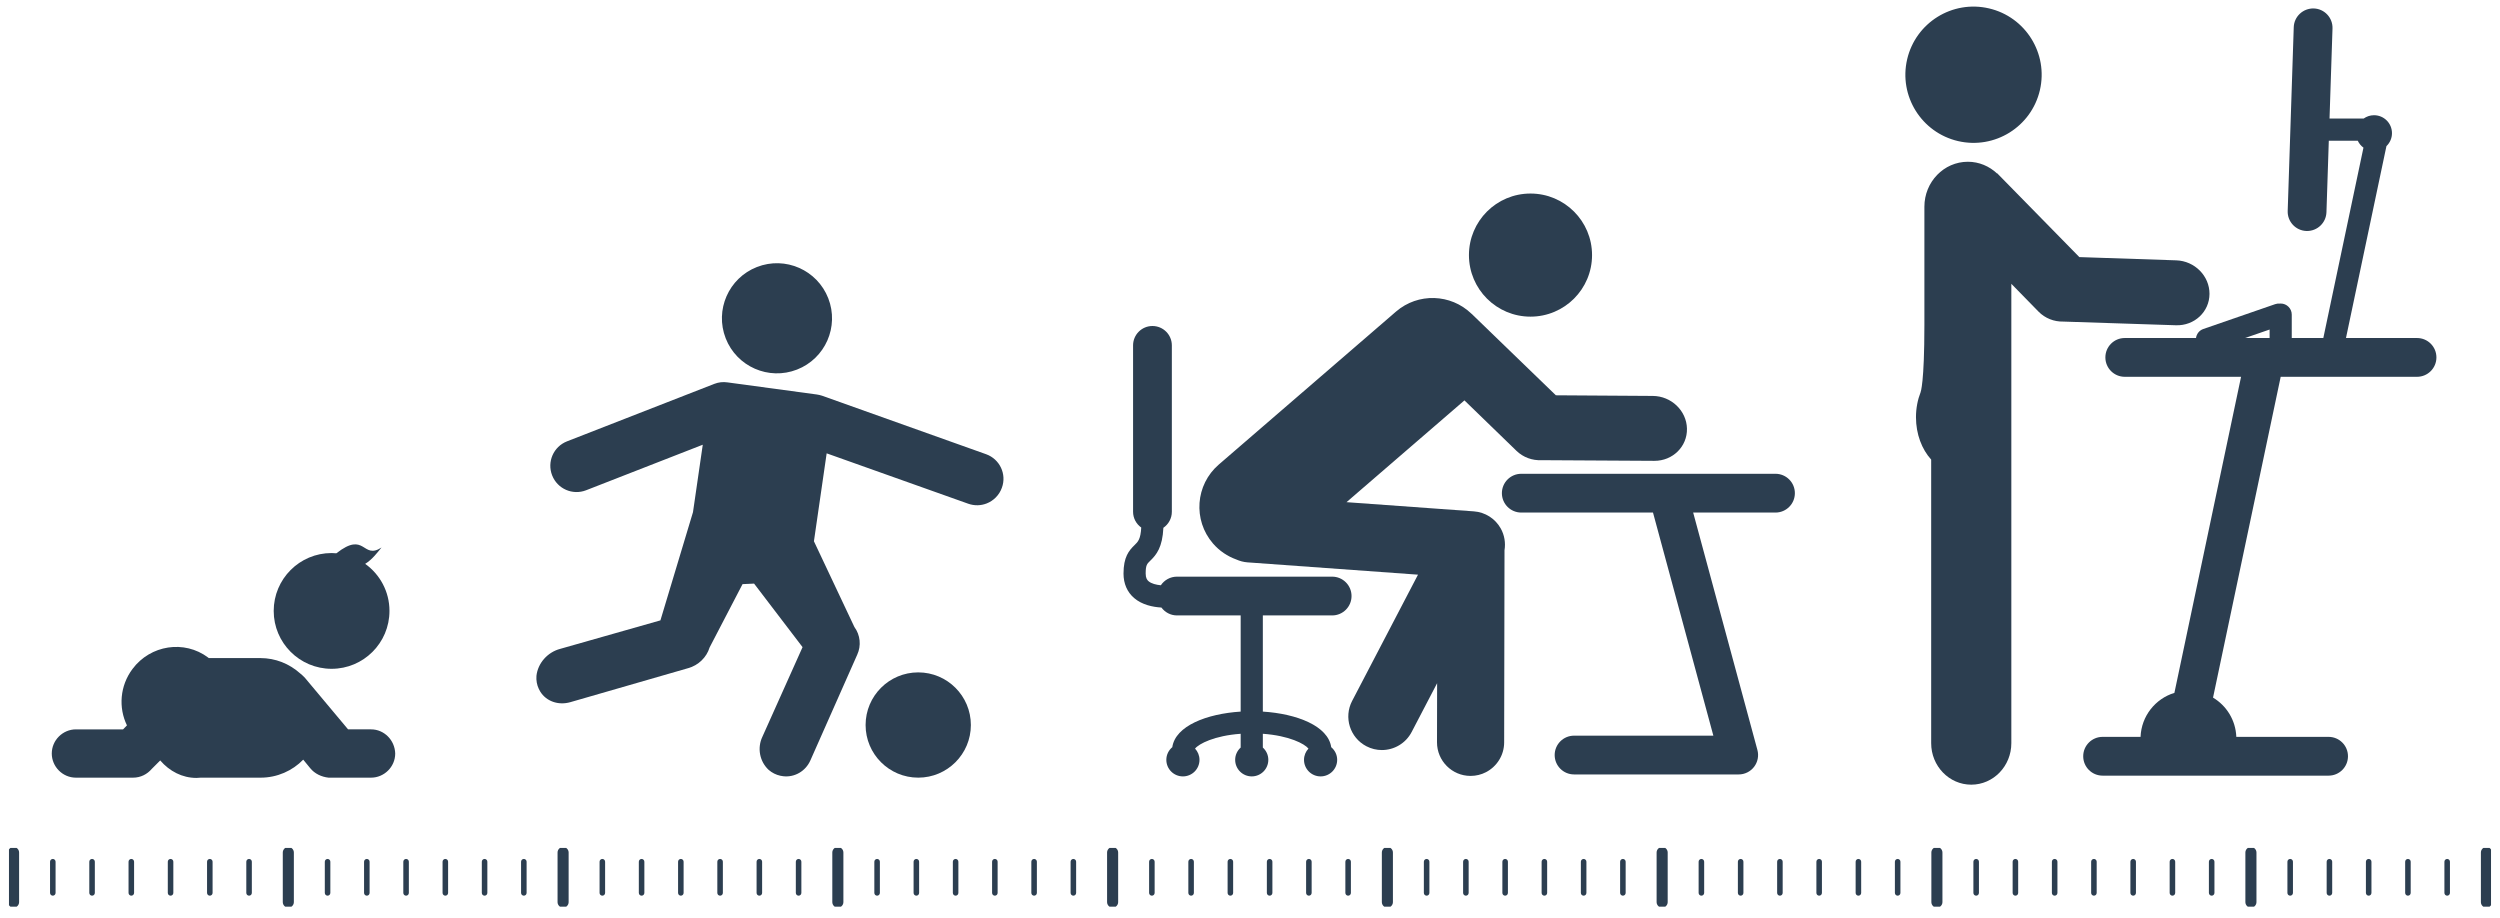 <?xml version="1.0" encoding="utf-8"?>
<!-- Generator: Adobe Illustrator 16.0.4, SVG Export Plug-In . SVG Version: 6.00 Build 0)  -->
<!DOCTYPE svg PUBLIC "-//W3C//DTD SVG 1.1//EN" "http://www.w3.org/Graphics/SVG/1.1/DTD/svg11.dtd">
<svg version="1.1" id="Layer_1" xmlns="http://www.w3.org/2000/svg" xmlns:xlink="http://www.w3.org/1999/xlink" x="0px" y="0px"
	 width="612px" height="224.667px" viewBox="0 0 612 224.667" enable-background="new 0 0 612 224.667" xml:space="preserve">
<g>
	<path fill="#2c3e50" d="M185.304,65.361c6.933-2.705,14.749,0.724,17.455,7.659c2.707,6.935-0.722,14.749-7.655,17.454
		c-6.934,2.704-14.75-0.72-17.455-7.655C174.941,75.884,178.369,68.071,185.304,65.361z"/>
	<circle fill="#2c3e50" cx="224.783" cy="177.484" r="12.885"/>
	<path fill="#2c3e50" d="M241.404,111.194l-40.15-14.318c-0.42-0.13-0.873-0.25-1.299-0.305l-21.888-2.965c-1.096-0.161-2.188-0.032-3.214,0.37
		l-36.043,14.064c-3.328,1.301-4.937,5.023-3.65,8.324c1.301,3.329,5.027,4.937,8.323,3.649l28.554-11.145l-2.395,16.512
		l-7.971,26.488l-24.516,6.97c-3.122,0.815-5.501,3.519-5.833,6.617c-0.086,1.12,0.114,2.219,0.579,3.191
		c0.104,0.233,0.228,0.456,0.36,0.667c1.473,2.371,4.421,3.411,7.332,2.586l28.869-8.333c2.493-0.682,4.521-2.639,5.251-5.071
		l8.062-15.5l2.826-0.13l11.867,15.555l-9.834,21.941c-1.305,2.751-0.676,6.06,1.539,8.108c0.821,0.711,1.803,1.204,2.854,1.433
		c0.248,0.058,0.498,0.098,0.749,0.123c2.77,0.303,5.422-1.241,6.591-3.842l11.481-25.911c1.022-2.212,0.754-4.833-0.691-6.781
		l-9.905-20.991l3.116-21.525l34.654,12.332c1.539,0.542,3.103,0.485,4.512-0.063c1.663-0.65,3.086-2.017,3.733-3.856
		C246.48,116.076,244.75,112.396,241.404,111.194z"/>
</g>
<path fill="#2c3e50" d="M466.873,14.51c2.09-8.969,11.055-14.548,20.029-12.458c8.969,2.089,14.551,11.053,12.463,20.025
	c-2.092,8.972-11.059,14.55-20.031,12.463C470.365,32.449,464.783,23.484,466.873,14.51z"/>
<g>
	<path fill="#2c3e50" d="M81.173,163.724c7.825,0,14.169-6.344,14.169-14.17c0-4.755-2.352-8.954-5.946-11.524c1.719-1.04,3.117-2.925,4.005-4.005
		c-4.741,3.103-3.911-4.177-11.059,1.42c-0.386-0.032-0.775-0.06-1.17-0.06c-7.825,0-14.169,6.343-14.169,14.169
		C67.004,157.379,73.348,163.724,81.173,163.724z"/>
	<path fill="#2c3e50" d="M90.838,178.548h-5.63l-10.603-12.667c-0.375-0.375-0.751-0.751-1.126-1.032c-2.628-2.345-6.006-3.753-9.759-3.753H51.103
		c-0.062-0.047-0.115-0.101-0.177-0.147c-5.803-4.341-14.082-3.082-18.491,2.813c-3.107,4.155-3.452,9.498-1.359,13.812
		l-0.949,0.975H18.585c-3.19,0-5.911,2.628-5.911,5.912c0,3.191,2.627,5.912,5.911,5.912h13.981c1.876,0,3.473-0.845,4.598-2.159
		l2.056-2.057c2.274,2.643,5.405,4.279,8.864,4.279c0.363,0,0.721-0.028,1.076-0.064h14.653c4.035,0,7.789-1.689,10.416-4.41
		l1.689,2.063c1.125,1.408,2.814,2.159,4.504,2.347c0.093,0,0.281,0,0.375,0s0.282,0,0.375,0h9.665c3.191,0,5.912-2.627,5.912-5.912
		C96.657,181.177,94.029,178.548,90.838,178.548z"/>
</g>
<path fill="#2c3e50" d="M326.111,150.657c2.621,0,4.746-2.125,4.746-4.746s-2.125-4.747-4.746-4.747h-37.992c-1.645,0-3.093,0.838-3.945,2.109
	c-1.156-0.113-2.32-0.398-3.01-0.993c-0.328-0.284-0.704-0.751-0.704-1.867c0-2.067,0.32-2.375,1.095-3.122
	c1.581-1.52,3.009-3.314,3.242-8.093c1.25-0.854,2.071-2.29,2.071-3.917v-40.73c0-2.621-2.125-4.747-4.747-4.747
	c-2.621,0-4.746,2.126-4.746,4.747v40.73c0,1.596,0.793,2.999,2,3.86c-0.153,2.866-0.823,3.512-1.582,4.242
	c-1.454,1.398-2.759,2.989-2.759,7.03c0,2.457,0.9,4.528,2.602,5.987c1.946,1.669,4.564,2.201,6.681,2.326
	c0.865,1.164,2.238,1.929,3.8,1.929h15.596v23.544c-8.301,0.53-15.982,3.494-16.737,8.709c-0.886,0.744-1.46,1.847-1.46,3.095
	c0,2.244,1.816,4.059,4.058,4.059s4.059-1.815,4.059-4.059c0-1.063-0.417-2.024-1.087-2.747c0.931-1.171,4.73-3.17,11.168-3.627
	v3.373c-0.82,0.743-1.347,1.805-1.347,3.001c0,2.244,1.817,4.059,4.058,4.059s4.058-1.815,4.058-4.059c0-1.194-0.523-2.257-1.344-3
	v-3.374c6.438,0.457,10.236,2.455,11.168,3.627c-0.67,0.723-1.088,1.682-1.088,2.747c0,2.244,1.818,4.059,4.059,4.059
	c2.242,0,4.059-1.815,4.059-4.059c0-1.249-0.574-2.349-1.459-3.093c-0.756-5.217-8.436-8.181-16.738-8.711v-23.544H326.111z"/>
<path fill="#2c3e50" d="M434.643,115.983H372.41c-2.621,0-4.748,2.125-4.748,4.746c0,2.622,2.127,4.747,4.748,4.747h32.244l14.777,54.614h-34.1
	c-2.621,0-4.748,2.125-4.748,4.746s2.127,4.747,4.748,4.747h40.303c1.477,0,2.869-0.688,3.768-1.862
	c0.9-1.173,1.199-2.698,0.814-4.124l-15.727-58.121h20.152c2.621,0,4.746-2.125,4.746-4.747
	C439.389,118.109,437.264,115.983,434.643,115.983z"/>
<g>
	<path fill="#2c3e50" d="M374.664,77.515c8.326,0,15.07-6.744,15.07-15.067c0-8.323-6.744-15.069-15.07-15.069c-8.324,0-15.066,6.747-15.066,15.069
		C359.598,70.771,366.34,77.515,374.664,77.515z"/>
	<path fill="#2c3e50" d="M404.615,96.925l-23.74-0.157l-20.58-19.901c-0.037-0.035-0.078-0.059-0.111-0.093c-5.043-4.854-13.041-5.156-18.443-0.495
		l-43.381,37.446c-5.729,4.943-6.365,13.594-1.42,19.323c1.592,1.841,3.571,3.14,5.707,3.913c0.853,0.381,1.771,0.635,2.734,0.706
		l0.274,0.02c0.395,0.047,0.788,0.07,1.186,0.084l40.287,2.91L331,171.589c-2.102,4.025-0.539,8.99,3.484,11.088
		c1.217,0.636,2.518,0.935,3.797,0.935c2.963,0,5.826-1.607,7.291-4.418l6.234-11.948l-0.029,14.462
		c-0.01,4.542,3.666,8.229,8.205,8.236c1.371,0.003,2.662-0.33,3.797-0.919c2.631-1.368,4.432-4.115,4.438-7.284l0.086-47.044
		c0.295-1.806-0.004-3.683-0.918-5.324c-1.348-2.42-3.822-3.993-6.586-4.192l-31.176-2.249l28.871-24.917l12.736,12.348
		c1.664,1.612,3.896,2.4,6.133,2.289l27.609,0.163c4.512,0.023,8.098-3.511,7.994-7.898
		C412.867,100.532,409.129,96.957,404.615,96.925z"/>
</g>
<path fill="#2c3e50" d="M532.75,63.731l-23.727-0.795l-20.041-20.445c-0.035-0.035-0.076-0.06-0.109-0.095l-0.006,0.06
	c-1.889-1.771-4.385-2.859-7.133-2.859c-5.881,0-10.643,4.932-10.643,11.016v28.99c0,14.204-0.922,16.377-0.922,16.377h0.008
	c-0.729,1.851-1.146,3.938-1.146,6.153c0,4.153,1.445,7.864,3.721,10.372v69.424c0,5.609,4.395,10.157,9.811,10.157
	c5.422,0,9.812-4.547,9.812-10.157V98.785v-4.883V69.475l6.643,6.795c1.619,1.655,3.83,2.503,6.066,2.452l27.6,0.902
	c4.506,0.146,8.188-3.292,8.199-7.682C540.904,67.557,537.262,63.883,532.75,63.731z"/>
<path fill="#2c3e50" d="M591.689,82.746h-17.395l9.906-46.977c0.834-0.8,1.357-1.918,1.357-3.167c0-2.432-1.969-4.397-4.396-4.397
	c-0.949,0-1.82,0.308-2.541,0.817h-8.352l0.729-22.054c0.088-2.62-1.967-4.813-4.586-4.9c-2.617-0.06-4.814,1.968-4.902,4.587
	l-1.482,44.99c-0.088,2.619,1.967,4.813,4.586,4.899c0.053,0.002,0.105,0.003,0.158,0.003c2.551,0,4.658-2.023,4.744-4.59
	l0.576-17.511h7.09c0.314,0.679,0.797,1.262,1.395,1.699l-9.826,46.601h-7.727v-5.73c0-1.499-1.215-2.712-2.713-2.712
	c-0.064,0-0.127,0.015-0.189,0.02c-0.377-0.037-0.766-0.002-1.145,0.128l-17.602,6.085c-1.002,0.347-1.66,1.225-1.793,2.209h-17.441
	c-2.619,0-4.744,2.126-4.744,4.747c0,2.622,2.125,4.747,4.744,4.747h28.473l-16.318,77.375c-4.668,1.425-8.088,5.676-8.285,10.769
	h-9.291c-2.623,0-4.748,2.126-4.748,4.747c0,2.621,2.125,4.747,4.748,4.747h55.32c2.621,0,4.748-2.126,4.748-4.747
	c0-2.621-2.127-4.747-4.748-4.747h-22.588c-0.158-4.092-2.4-7.635-5.699-9.609l16.562-78.534h33.375
	c2.623,0,4.748-2.125,4.748-4.747C596.438,84.872,594.312,82.746,591.689,82.746z M555.6,80.668v2.078h-6.01L555.6,80.668z"/>
<g>
	<g>
		<defs>
			<rect id="SVGID_1_" x="2.196" y="207.578" width="607.606" height="14.376"/>
		</defs>
		<clipPath id="SVGID_2_">
			<use xlink:href="#SVGID_1_"  overflow="visible"/>
		</clipPath>
		<path clip-path="url(#SVGID_2_)" fill="#2c3e50" d="M3.319,222.188c-0.749,0-1.356-0.607-1.356-1.356v-12.13
			c0-0.749,0.607-1.356,1.356-1.356s1.356,0.607,1.356,1.356v12.13C4.675,221.581,4.068,222.188,3.319,222.188z"/>
		<path clip-path="url(#SVGID_2_)" fill="#2c3e50" d="M70.581,222.188c-0.749,0-1.355-0.607-1.355-1.356v-12.13
			c0-0.749,0.607-1.356,1.355-1.356c0.75,0,1.356,0.607,1.356,1.356v12.13C71.937,221.581,71.33,222.188,70.581,222.188z"/>
		<path clip-path="url(#SVGID_2_)" fill="#2c3e50" d="M339.631,222.188c-0.748,0-1.355-0.607-1.355-1.356v-12.13
			c0-0.749,0.607-1.356,1.355-1.356c0.75,0,1.355,0.607,1.355,1.356v12.13C340.986,221.581,340.381,222.188,339.631,222.188z"/>
		<path clip-path="url(#SVGID_2_)" fill="#2c3e50" d="M137.845,222.188c-0.749,0-1.356-0.607-1.356-1.356v-12.13
			c0-0.749,0.607-1.356,1.356-1.356c0.749,0,1.356,0.607,1.356,1.356v12.13C139.201,221.581,138.593,222.188,137.845,222.188z"/>
		<path clip-path="url(#SVGID_2_)" fill="#2c3e50" d="M406.895,222.188c-0.75,0-1.357-0.607-1.357-1.356v-12.13
			c0-0.749,0.607-1.356,1.357-1.356c0.748,0,1.355,0.607,1.355,1.356v12.13C408.25,221.581,407.643,222.188,406.895,222.188z"/>
		<path clip-path="url(#SVGID_2_)" fill="#2c3e50" d="M205.105,222.188c-0.749,0-1.356-0.607-1.356-1.356v-12.13
			c0-0.749,0.607-1.356,1.356-1.356s1.357,0.607,1.357,1.356v12.13C206.462,221.581,205.854,222.188,205.105,222.188z"/>
		<path clip-path="url(#SVGID_2_)" fill="#2c3e50" d="M474.154,222.188c-0.75,0-1.355-0.607-1.355-1.356v-12.13
			c0-0.749,0.605-1.356,1.355-1.356s1.355,0.607,1.355,1.356v12.13C475.51,221.581,474.904,222.188,474.154,222.188z"/>
		<path clip-path="url(#SVGID_2_)" fill="#2c3e50" d="M272.368,222.188c-0.749,0-1.355-0.607-1.355-1.356v-12.13
			c0-0.749,0.607-1.356,1.355-1.356c0.75,0,1.357,0.607,1.357,1.356v12.13C273.725,221.581,273.118,222.188,272.368,222.188z"/>
	</g>
	<path fill="#2c3e50" d="M281.977,219.263c-0.374,0-0.677-0.304-0.677-0.678v-7.638c0-0.375,0.303-0.678,0.677-0.678
		c0.375,0,0.679,0.303,0.679,0.678v7.638C282.656,218.959,282.353,219.263,281.977,219.263z"/>
	<path fill="#2c3e50" d="M214.715,219.263c-0.375,0-0.678-0.304-0.678-0.678v-7.638c0-0.375,0.304-0.678,0.678-0.678
		s0.678,0.303,0.678,0.678v7.638C215.394,218.959,215.09,219.263,214.715,219.263z"/>
	<path fill="#2c3e50" d="M147.453,219.263c-0.375,0-0.678-0.304-0.678-0.678v-7.638c0-0.375,0.304-0.678,0.678-0.678
		s0.678,0.303,0.678,0.678v7.638C148.131,218.959,147.828,219.263,147.453,219.263z"/>
	<path fill="#2c3e50" d="M80.191,219.263c-0.375,0-0.678-0.304-0.678-0.678v-7.638c0-0.375,0.303-0.678,0.678-0.678
		c0.375,0,0.678,0.303,0.678,0.678v7.638C80.869,218.959,80.566,219.263,80.191,219.263z"/>
	<path fill="#2c3e50" d="M12.928,219.263c-0.375,0-0.678-0.304-0.678-0.678v-7.638c0-0.375,0.303-0.678,0.678-0.678
		c0.375,0,0.678,0.303,0.678,0.678v7.638C13.606,218.959,13.303,219.263,12.928,219.263z"/>
	<path fill="#2c3e50" d="M349.24,219.263c-0.375,0-0.68-0.304-0.68-0.678v-7.638c0-0.375,0.305-0.678,0.68-0.678
		s0.678,0.303,0.678,0.678v7.638C349.918,218.959,349.615,219.263,349.24,219.263z"/>
	<path fill="#2c3e50" d="M416.5,219.263c-0.373,0-0.678-0.304-0.678-0.678v-7.638c0-0.375,0.305-0.678,0.678-0.678
		c0.375,0,0.68,0.303,0.68,0.678v7.638C417.18,218.959,416.875,219.263,416.5,219.263z"/>
	<path fill="#2c3e50" d="M483.764,219.263c-0.375,0-0.678-0.304-0.678-0.678v-7.638c0-0.375,0.303-0.678,0.678-0.678
		s0.68,0.303,0.68,0.678v7.638C484.443,218.959,484.139,219.263,483.764,219.263z"/>
	<path fill="#2c3e50" d="M541.418,219.263c-0.375,0-0.68-0.304-0.68-0.678v-7.638c0-0.375,0.305-0.678,0.68-0.678
		c0.373,0,0.678,0.303,0.678,0.678v7.638C542.096,218.959,541.791,219.263,541.418,219.263z"/>
	<path fill="#2c3e50" d="M291.584,219.263c-0.375,0-0.678-0.304-0.678-0.678v-7.638c0-0.375,0.303-0.678,0.678-0.678
		c0.375,0,0.678,0.303,0.678,0.678v7.638C292.263,218.959,291.959,219.263,291.584,219.263z"/>
	<path fill="#2c3e50" d="M224.324,219.263c-0.375,0-0.678-0.304-0.678-0.678v-7.638c0-0.375,0.304-0.678,0.678-0.678
		s0.678,0.303,0.678,0.678v7.638C225.002,218.959,224.698,219.263,224.324,219.263z"/>
	<path fill="#2c3e50" d="M157.062,219.263c-0.375,0-0.678-0.304-0.678-0.678v-7.638c0-0.375,0.304-0.678,0.678-0.678
		c0.375,0,0.678,0.303,0.678,0.678v7.638C157.74,218.959,157.437,219.263,157.062,219.263z"/>
	<path fill="#2c3e50" d="M89.8,219.263c-0.375,0-0.678-0.304-0.678-0.678v-7.638c0-0.375,0.304-0.678,0.678-0.678
		c0.375,0,0.678,0.303,0.678,0.678v7.638C90.478,218.959,90.175,219.263,89.8,219.263z"/>
	<path fill="#2c3e50" d="M22.537,219.263c-0.375,0-0.678-0.304-0.678-0.678v-7.638c0-0.375,0.303-0.678,0.678-0.678
		c0.375,0,0.679,0.303,0.679,0.678v7.638C23.216,218.959,22.913,219.263,22.537,219.263z"/>
	<path fill="#2c3e50" d="M358.848,219.263c-0.375,0-0.68-0.304-0.68-0.678v-7.638c0-0.375,0.305-0.678,0.68-0.678
		s0.678,0.303,0.678,0.678v7.638C359.525,218.959,359.223,219.263,358.848,219.263z"/>
	<path fill="#2c3e50" d="M426.111,219.263c-0.375,0-0.678-0.304-0.678-0.678v-7.638c0-0.375,0.303-0.678,0.678-0.678
		s0.678,0.303,0.678,0.678v7.638C426.789,218.959,426.486,219.263,426.111,219.263z"/>
	<path fill="#2c3e50" d="M493.371,219.263c-0.375,0-0.678-0.304-0.678-0.678v-7.638c0-0.375,0.303-0.678,0.678-0.678
		s0.678,0.303,0.678,0.678v7.638C494.049,218.959,493.746,219.263,493.371,219.263z"/>
	<path fill="#2c3e50" d="M560.637,219.263c-0.375,0-0.678-0.304-0.678-0.678v-7.638c0-0.375,0.303-0.678,0.678-0.678
		s0.678,0.303,0.678,0.678v7.638C561.314,218.959,561.012,219.263,560.637,219.263z"/>
	<path fill="#2c3e50" d="M301.195,219.263c-0.375,0-0.677-0.304-0.677-0.678v-7.638c0-0.375,0.303-0.678,0.677-0.678
		c0.375,0,0.678,0.303,0.678,0.678v7.638C301.873,218.959,301.57,219.263,301.195,219.263z"/>
	<path fill="#2c3e50" d="M233.933,219.263c-0.375,0-0.677-0.304-0.677-0.678v-7.638c0-0.375,0.303-0.678,0.677-0.678
		c0.375,0,0.678,0.303,0.678,0.678v7.638C234.611,218.959,234.309,219.263,233.933,219.263z"/>
	<path fill="#2c3e50" d="M166.67,219.263c-0.375,0-0.678-0.304-0.678-0.678v-7.638c0-0.375,0.304-0.678,0.678-0.678
		c0.375,0,0.678,0.303,0.678,0.678v7.638C167.349,218.959,167.045,219.263,166.67,219.263z"/>
	<path fill="#2c3e50" d="M99.409,219.263c-0.375,0-0.679-0.304-0.679-0.678v-7.638c0-0.375,0.304-0.678,0.679-0.678
		c0.375,0,0.678,0.303,0.678,0.678v7.638C100.087,218.959,99.784,219.263,99.409,219.263z"/>
	<path fill="#2c3e50" d="M32.145,219.263c-0.375,0-0.678-0.304-0.678-0.678v-7.638c0-0.375,0.304-0.678,0.678-0.678
		c0.375,0,0.679,0.303,0.679,0.678v7.638C32.824,218.959,32.521,219.263,32.145,219.263z"/>
	<path fill="#2c3e50" d="M368.457,219.263c-0.373,0-0.678-0.304-0.678-0.678v-7.638c0-0.375,0.305-0.678,0.678-0.678
		c0.375,0,0.68,0.303,0.68,0.678v7.638C369.137,218.959,368.832,219.263,368.457,219.263z"/>
	<path fill="#2c3e50" d="M435.721,219.263c-0.373,0-0.678-0.304-0.678-0.678v-7.638c0-0.375,0.305-0.678,0.678-0.678
		c0.375,0,0.678,0.303,0.678,0.678v7.638C436.398,218.959,436.096,219.263,435.721,219.263z"/>
	<path fill="#2c3e50" d="M502.98,219.263c-0.375,0-0.678-0.304-0.678-0.678v-7.638c0-0.375,0.303-0.678,0.678-0.678
		s0.68,0.303,0.68,0.678v7.638C503.66,218.959,503.355,219.263,502.98,219.263z"/>
	<path fill="#2c3e50" d="M570.244,219.263c-0.375,0-0.678-0.304-0.678-0.678v-7.638c0-0.375,0.303-0.678,0.678-0.678
		s0.678,0.303,0.678,0.678v7.638C570.922,218.959,570.619,219.263,570.244,219.263z"/>
	<path fill="#2c3e50" d="M310.805,219.263c-0.377,0-0.678-0.304-0.678-0.678v-7.638c0-0.375,0.301-0.678,0.678-0.678
		c0.373,0,0.678,0.303,0.678,0.678v7.638C311.482,218.959,311.178,219.263,310.805,219.263z"/>
	<path fill="#2c3e50" d="M243.541,219.263c-0.375,0-0.678-0.304-0.678-0.678v-7.638c0-0.375,0.303-0.678,0.678-0.678
		c0.375,0,0.678,0.303,0.678,0.678v7.638C244.219,218.959,243.916,219.263,243.541,219.263z"/>
	<path fill="#2c3e50" d="M176.28,219.263c-0.375,0-0.679-0.304-0.679-0.678v-7.638c0-0.375,0.304-0.678,0.679-0.678
		s0.678,0.303,0.678,0.678v7.638C176.958,218.959,176.654,219.263,176.28,219.263z"/>
	<path fill="#2c3e50" d="M109.018,219.263c-0.375,0-0.679-0.304-0.679-0.678v-7.638c0-0.375,0.304-0.678,0.679-0.678
		c0.375,0,0.678,0.303,0.678,0.678v7.638C109.696,218.959,109.392,219.263,109.018,219.263z"/>
	<path fill="#2c3e50" d="M41.755,219.263c-0.375,0-0.678-0.304-0.678-0.678v-7.638c0-0.375,0.303-0.678,0.678-0.678
		c0.375,0,0.678,0.303,0.678,0.678v7.638C42.433,218.959,42.13,219.263,41.755,219.263z"/>
	<path fill="#2c3e50" d="M378.066,219.263c-0.375,0-0.678-0.304-0.678-0.678v-7.638c0-0.375,0.303-0.678,0.678-0.678
		s0.678,0.303,0.678,0.678v7.638C378.744,218.959,378.441,219.263,378.066,219.263z"/>
	<path fill="#2c3e50" d="M445.33,219.263c-0.375,0-0.678-0.304-0.678-0.678v-7.638c0-0.375,0.303-0.678,0.678-0.678
		s0.678,0.303,0.678,0.678v7.638C446.008,218.959,445.705,219.263,445.33,219.263z"/>
	<path fill="#2c3e50" d="M512.59,219.263c-0.375,0-0.676-0.304-0.676-0.678v-7.638c0-0.375,0.301-0.678,0.676-0.678
		s0.678,0.303,0.678,0.678v7.638C513.268,218.959,512.965,219.263,512.59,219.263z"/>
	<path fill="#2c3e50" d="M579.854,219.263c-0.375,0-0.678-0.304-0.678-0.678v-7.638c0-0.375,0.303-0.678,0.678-0.678
		s0.678,0.303,0.678,0.678v7.638C580.531,218.959,580.229,219.263,579.854,219.263z"/>
	<path fill="#2c3e50" d="M320.414,219.263c-0.375,0-0.68-0.304-0.68-0.678v-7.638c0-0.375,0.305-0.678,0.68-0.678
		c0.377,0,0.678,0.303,0.678,0.678v7.638C321.092,218.959,320.791,219.263,320.414,219.263z"/>
	<path fill="#2c3e50" d="M253.15,219.263c-0.375,0-0.678-0.304-0.678-0.678v-7.638c0-0.375,0.304-0.678,0.678-0.678
		s0.678,0.303,0.678,0.678v7.638C253.829,218.959,253.525,219.263,253.15,219.263z"/>
	<path fill="#2c3e50" d="M185.889,219.263c-0.375,0-0.678-0.304-0.678-0.678v-7.638c0-0.375,0.304-0.678,0.678-0.678
		c0.375,0,0.678,0.303,0.678,0.678v7.638C186.567,218.959,186.264,219.263,185.889,219.263z"/>
	<path fill="#2c3e50" d="M118.626,219.263c-0.375,0-0.678-0.304-0.678-0.678v-7.638c0-0.375,0.303-0.678,0.678-0.678
		c0.375,0,0.678,0.303,0.678,0.678v7.638C119.304,218.959,119.001,219.263,118.626,219.263z"/>
	<path fill="#2c3e50" d="M51.363,219.263c-0.375,0-0.678-0.304-0.678-0.678v-7.638c0-0.375,0.303-0.678,0.678-0.678
		c0.375,0,0.678,0.303,0.678,0.678v7.638C52.042,218.959,51.739,219.263,51.363,219.263z"/>
	<path fill="#2c3e50" d="M387.674,219.263c-0.373,0-0.678-0.304-0.678-0.678v-7.638c0-0.375,0.305-0.678,0.678-0.678
		c0.375,0,0.68,0.303,0.68,0.678v7.638C388.354,218.959,388.049,219.263,387.674,219.263z"/>
	<path fill="#2c3e50" d="M454.938,219.263c-0.375,0-0.678-0.304-0.678-0.678v-7.638c0-0.375,0.303-0.678,0.678-0.678
		s0.678,0.303,0.678,0.678v7.638C455.615,218.959,455.312,219.263,454.938,219.263z"/>
	<path fill="#2c3e50" d="M522.201,219.263c-0.375,0-0.68-0.304-0.68-0.678v-7.638c0-0.375,0.305-0.678,0.68-0.678
		c0.373,0,0.678,0.303,0.678,0.678v7.638C522.879,218.959,522.574,219.263,522.201,219.263z"/>
	<path fill="#2c3e50" d="M589.461,219.263c-0.375,0-0.678-0.304-0.678-0.678v-7.638c0-0.375,0.303-0.678,0.678-0.678
		s0.678,0.303,0.678,0.678v7.638C590.139,218.959,589.836,219.263,589.461,219.263z"/>
	<path fill="#2c3e50" d="M330.023,219.263c-0.375,0-0.678-0.304-0.678-0.678v-7.638c0-0.375,0.303-0.678,0.678-0.678
		s0.678,0.303,0.678,0.678v7.638C330.701,218.959,330.398,219.263,330.023,219.263z"/>
	<path fill="#2c3e50" d="M262.759,219.263c-0.375,0-0.677-0.304-0.677-0.678v-7.638c0-0.375,0.303-0.678,0.677-0.678
		c0.375,0,0.678,0.303,0.678,0.678v7.638C263.438,218.959,263.135,219.263,262.759,219.263z"/>
	<path fill="#2c3e50" d="M195.498,219.263c-0.375,0-0.678-0.304-0.678-0.678v-7.638c0-0.375,0.303-0.678,0.678-0.678
		c0.375,0,0.678,0.303,0.678,0.678v7.638C196.176,218.959,195.873,219.263,195.498,219.263z"/>
	<path fill="#2c3e50" d="M128.235,219.263c-0.375,0-0.678-0.304-0.678-0.678v-7.638c0-0.375,0.303-0.678,0.678-0.678
		c0.375,0,0.678,0.303,0.678,0.678v7.638C128.913,218.959,128.61,219.263,128.235,219.263z"/>
	<path fill="#2c3e50" d="M60.972,219.263c-0.375,0-0.678-0.304-0.678-0.678v-7.638c0-0.375,0.303-0.678,0.678-0.678
		c0.375,0,0.678,0.303,0.678,0.678v7.638C61.65,218.959,61.348,219.263,60.972,219.263z"/>
	<path fill="#2c3e50" d="M397.283,219.263c-0.375,0-0.678-0.304-0.678-0.678v-7.638c0-0.375,0.303-0.678,0.678-0.678
		c0.377,0,0.678,0.303,0.678,0.678v7.638C397.961,218.959,397.66,219.263,397.283,219.263z"/>
	<path fill="#2c3e50" d="M464.547,219.263c-0.375,0-0.678-0.304-0.678-0.678v-7.638c0-0.375,0.303-0.678,0.678-0.678
		s0.678,0.303,0.678,0.678v7.638C465.225,218.959,464.922,219.263,464.547,219.263z"/>
	<path fill="#2c3e50" d="M531.809,219.263c-0.373,0-0.676-0.304-0.676-0.678v-7.638c0-0.375,0.303-0.678,0.676-0.678
		c0.377,0,0.68,0.303,0.68,0.678v7.638C532.488,218.959,532.186,219.263,531.809,219.263z"/>
	<path fill="#2c3e50" d="M599.07,219.263c-0.375,0-0.678-0.304-0.678-0.678v-7.638c0-0.375,0.303-0.678,0.678-0.678
		s0.678,0.303,0.678,0.678v7.638C599.748,218.959,599.445,219.263,599.07,219.263z"/>
	<g>
		<defs>
			<rect id="SVGID_3_" x="2.196" y="207.578" width="607.606" height="14.376"/>
		</defs>
		<clipPath id="SVGID_4_">
			<use xlink:href="#SVGID_3_"  overflow="visible"/>
		</clipPath>
		<path clip-path="url(#SVGID_4_)" fill="#2c3e50" d="M551.025,222.188c-0.748,0-1.355-0.607-1.355-1.356v-12.13
			c0-0.749,0.607-1.356,1.355-1.356c0.75,0,1.357,0.607,1.357,1.356v12.13C552.383,221.581,551.775,222.188,551.025,222.188z"/>
		<path clip-path="url(#SVGID_4_)" fill="#2c3e50" d="M608.678,222.188c-0.75,0-1.355-0.607-1.355-1.356v-12.13
			c0-0.749,0.605-1.356,1.355-1.356s1.355,0.607,1.355,1.356v12.13C610.033,221.581,609.428,222.188,608.678,222.188z"/>
	</g>
</g>
</svg>

